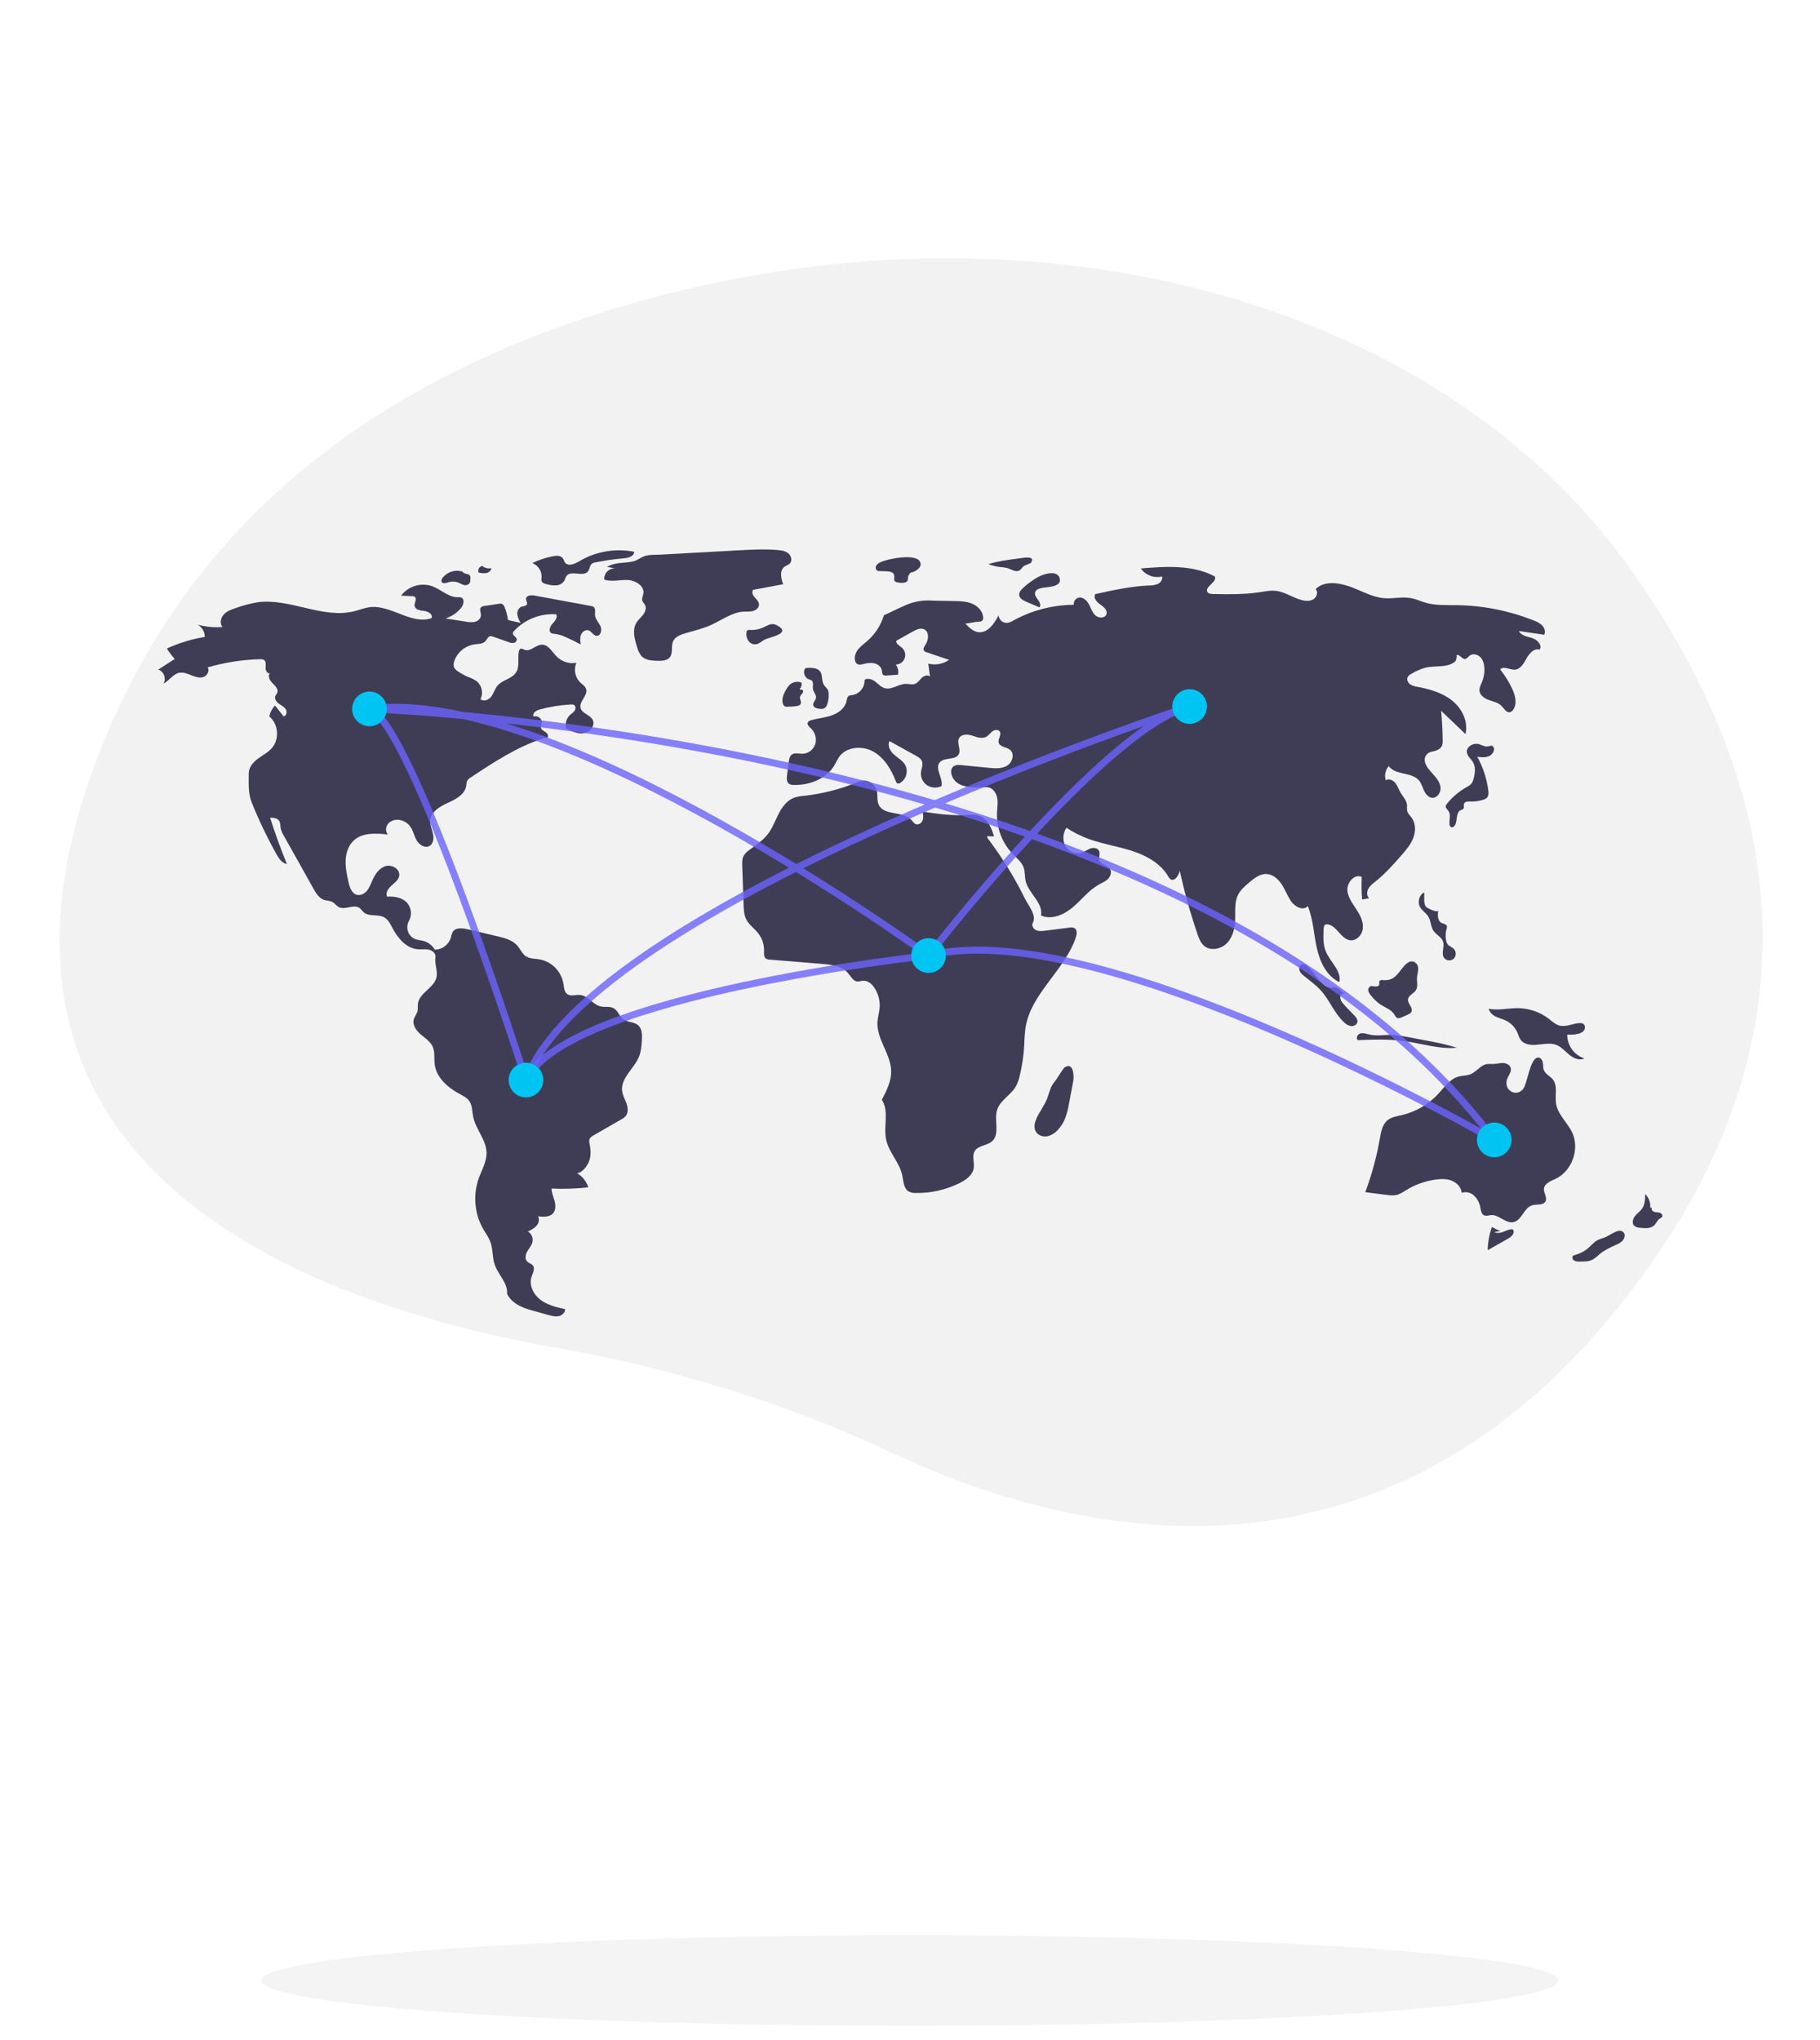 <svg width="522" height="585" viewBox="0 0 522 585" fill="none" xmlns="http://www.w3.org/2000/svg">
<g filter="url(#filter0_f_71_39)">
<ellipse cx="261" cy="568" rx="186" ry="13" fill="#C4C4C4" fill-opacity="0.18"/>
</g>
<g filter="url(#filter1_i_71_39)">
<circle cx="261" cy="261" r="261" fill="white"/>
</g>
<g clip-path="url(#clip0_71_39)">
<path d="M467.099 162.463C411.659 85.158 294.546 53.799 179.369 87.573C118.479 105.428 59.769 141.204 30.674 210.477C-21.337 334.31 87.866 373.859 159.273 386.464C193.801 392.559 226.321 402.798 256.038 416.737C309.502 441.815 404.136 464.037 475.497 359.575C527.219 283.86 504.027 213.956 467.099 162.463Z" fill="#F2F2F2"/>
<path d="M145.68 177.758C145.524 176.529 145.211 175.326 144.746 174.178C144.687 173.961 144.584 173.759 144.442 173.584C144.301 173.41 144.124 173.266 143.924 173.164C143.657 173.094 143.377 173.091 143.109 173.155L138.921 173.797C138.571 173.813 138.235 173.944 137.966 174.169C137.42 174.744 137.957 175.669 137.941 176.462C137.922 177.354 137.131 178.078 136.274 178.317C135.399 178.494 134.496 178.483 133.625 178.284L127.77 177.372C129.494 176.821 131.029 175.794 132.2 174.41C132.97 173.495 133.38 171.788 132.266 171.354C131.936 171.263 131.59 171.236 131.249 171.273C128.596 171.293 126.509 169.074 124.025 168.139C122.435 167.579 120.71 167.537 119.095 168.02C117.481 168.502 116.06 169.484 115.035 170.824L118.155 170.975C118.448 170.959 118.739 171.036 118.985 171.197C119.669 171.76 118.819 172.841 118.915 173.722C119.041 174.867 120.558 175.112 121.702 175.227C122.845 175.343 124.296 176.274 123.746 177.286C117.998 179.27 112.148 173.407 106.111 174.129C104.583 174.312 103.14 174.913 101.649 175.291C92.536 177.602 83.115 171.437 73.806 172.743C71.736 173.096 69.702 173.634 67.728 174.349C66.461 174.766 65.139 175.216 64.219 176.183C63.298 177.15 62.948 178.803 63.82 179.814C61.416 180.013 58.996 179.782 56.673 179.134C57.301 179.484 57.824 179.997 58.186 180.619C58.548 181.241 58.737 181.949 58.731 182.67C54.978 183.283 51.324 184.399 47.868 185.989C48.513 187.064 49.267 188.069 50.117 188.99L45.365 192.049C46.971 192.454 47.8 194.648 46.867 196.018C48.531 195.276 49.563 193.356 51.343 192.967C52.509 192.712 53.696 193.19 54.802 193.639C55.908 194.088 57.124 194.524 58.269 194.187C59.414 193.85 60.259 192.362 59.531 191.414C64.425 189.983 69.484 189.191 74.581 189.057C74.974 189.008 75.373 189.084 75.721 189.274C76.384 189.735 76.21 190.732 76.174 191.54C76.138 192.349 76.767 193.411 77.488 193.047C76.64 193.784 77.365 195.172 78.179 195.947C78.993 196.722 79.974 197.791 79.475 198.8C79.345 199.063 79.125 199.273 79 199.539C78.63 200.323 79.217 201.236 79.908 201.757C80.6 202.278 81.447 202.641 81.928 203.362C82.408 204.083 82.19 205.345 81.331 205.445L78.889 202.338C78.055 203.205 77.483 204.291 77.239 205.471C79.829 207.592 80.218 211.91 78.05 214.462C76.942 215.766 75.367 216.559 73.992 217.576C72.617 218.593 71.344 220.042 71.348 221.755C71.354 224.714 71.113 227.463 72.219 230.206C74.26 235.265 76.615 240.19 79.273 244.953C79.97 246.203 80.872 247.574 82.286 247.789C80.499 243.431 78.891 239.005 77.461 234.512C78.393 234.515 79.469 234.589 80.015 235.345C80.467 235.971 80.37 236.823 80.51 237.583C80.689 238.319 80.987 239.021 81.392 239.66L89.923 254.888C90.63 256.15 91.442 257.505 92.793 258.016C93.657 258.343 94.657 258.282 95.453 258.752C96.076 259.121 96.496 259.776 97.132 260.123C98.929 261.106 101.428 259.222 103.107 260.394C103.587 260.73 103.893 261.263 104.335 261.647C105.886 262.993 108.431 262.092 110.221 263.096C111.375 263.743 111.973 265.038 112.589 266.21C114.131 269.148 116.626 272.026 119.93 272.26C120.968 272.334 122.028 272.137 123.043 272.368C124.057 272.599 125.056 273.487 124.893 274.516C124.614 276.282 125.484 278.215 125.25 279.987C124.825 283.215 120.255 284.634 119.863 287.866C119.777 288.574 119.912 289.304 119.743 289.997C119.537 290.846 118.901 291.537 118.675 292.381C118.246 293.98 119.39 295.572 120.646 296.648C121.902 297.723 123.4 298.651 124.087 300.157C124.813 301.749 124.456 303.605 124.692 305.339C125.208 309.125 128.471 311.932 131.829 313.741C132.852 314.293 133.951 314.826 134.613 315.783C135.477 317.031 135.391 318.677 135.68 320.169C136.387 323.822 139.456 326.832 139.543 330.552C139.605 333.196 138.138 335.595 137.262 338.09C136.44 340.48 136.143 343.02 136.39 345.536C136.637 348.052 137.423 350.485 138.694 352.669C139.35 353.778 140.134 354.824 140.597 356.026C141.425 358.171 141.156 360.61 141.919 362.78C142.928 365.648 145.699 368.017 145.434 371.046C146.692 373.665 149.471 374.951 152.265 375.731L157.272 377.127C158.231 377.395 159.233 377.664 160.209 377.471C161.185 377.277 162.117 376.465 162.092 375.468C159.636 374.913 157.102 374.323 155.078 372.823C153.054 371.324 151.667 368.654 152.435 366.252C152.791 365.138 153.549 363.852 152.829 362.931C152.416 362.404 151.662 362.267 151.197 361.786C150.471 361.036 150.72 359.776 151.242 358.872C151.764 357.968 152.518 357.159 152.728 356.136C152.834 355.564 152.763 354.973 152.525 354.442C152.286 353.911 151.891 353.466 151.393 353.167C152.321 352.816 153.166 352.273 153.871 351.573C154.523 350.828 154.824 349.678 154.312 348.83C155.834 349.023 157.632 349.118 158.631 347.951C159.429 347.019 159.374 345.626 159.059 344.439C158.744 343.252 158.211 342.1 158.194 340.872C161.706 341.038 165.226 340.919 168.719 340.514C168.214 338.809 167.066 337.369 165.519 336.498C167.101 336.23 168.542 334.332 169.042 332.804C169.542 331.277 169.414 329.612 169.106 328.035C168.987 327.629 168.971 327.199 169.058 326.785C169.236 326.216 169.794 325.869 170.31 325.572L178.162 321.053C178.631 320.818 179.056 320.504 179.418 320.124C180.241 319.156 180.119 317.694 179.697 316.495C179.276 315.295 178.601 314.167 178.439 312.906C177.954 309.134 181.984 306.427 183.344 302.876C183.877 301.483 183.986 299.968 184.089 298.479C184.2 296.88 184.208 295.023 182.983 293.992C181.808 293.004 179.973 293.224 178.744 292.306C177.617 291.463 177.228 289.827 175.997 289.146C174.879 288.528 173.477 288.921 172.234 288.631C170.045 288.119 168.667 285.591 166.431 285.356C165.169 285.224 163.742 285.842 162.708 285.106C161.797 284.457 161.76 283.154 161.587 282.047C161.283 280.328 160.46 278.743 159.23 277.506C158 276.269 156.421 275.44 154.706 275.13C153.405 274.921 151.989 275 150.883 274.284C149.762 273.559 149.248 272.201 148.368 271.196C146.95 269.577 144.716 269.002 142.623 268.509L134.11 266.504C132.599 266.148 130.651 265.959 129.84 267.286C129.6 267.791 129.43 268.326 129.335 268.877C129.031 269.875 128.42 270.75 127.588 271.377C126.757 272.004 125.749 272.35 124.708 272.367C123.995 271.148 122.839 270.251 121.482 269.865C120.619 269.624 119.695 269.598 118.872 269.243C118.423 269.024 118.024 268.715 117.699 268.336C117.374 267.957 117.129 267.515 116.98 267.038C116.832 266.561 116.781 266.058 116.833 265.561C116.885 265.064 117.037 264.582 117.281 264.146C117.771 263.27 117.961 262.257 117.82 261.263C117.679 260.268 117.215 259.348 116.501 258.644C115.053 257.342 112.959 257.027 111.018 257.157C110.509 256.046 111.359 254.792 112.275 253.984C113.191 253.176 114.304 252.382 114.503 251.175C114.817 249.278 112.401 247.837 110.566 248.402C108.732 248.968 107.561 250.754 106.787 252.514C106.343 253.524 105.965 254.587 105.265 255.439C104.564 256.29 103.436 256.9 102.369 256.627C100.858 256.24 100.275 254.442 99.941 252.916C99.492 250.868 99.041 248.792 99.135 246.698C99.229 244.604 99.933 242.454 101.474 241.036C103.985 238.726 107.838 238.953 111.227 239.321C110.426 238.417 110.624 236.894 111.48 236.043C111.933 235.64 112.476 235.354 113.064 235.209C113.651 235.065 114.265 235.066 114.852 235.213C115.873 235.426 116.793 235.977 117.464 236.778C118.427 237.954 118.7 239.543 119.428 240.878C120.156 242.214 121.793 243.353 123.133 242.636C124.29 242.017 124.474 240.41 124.186 239.127C123.898 237.845 123.286 236.598 123.39 235.288C123.589 232.788 126.176 231.283 128.458 230.253C130.74 229.224 133.353 227.839 133.715 225.358C133.727 224.872 133.819 224.391 133.985 223.935C134.239 223.532 134.59 223.2 135.007 222.972C141.668 218.561 148.439 214.096 156.052 211.686C156.448 211.561 156.494 211.7 156.898 211.602C157.463 211.275 157.089 210.37 156.547 210.005C156.005 209.64 155.282 209.361 155.144 208.722C155.043 208.252 155.319 207.791 155.391 207.315C155.567 206.148 154.173 205.07 153.091 205.536C152.479 204.725 153.689 203.782 154.668 203.512C157.606 202.702 160.621 202.208 163.664 202.039C164.015 201.983 164.375 202.045 164.688 202.214C165.199 202.568 165.133 203.382 164.771 203.888C164.409 204.395 163.846 204.713 163.394 205.141C162.901 205.622 162.55 206.23 162.378 206.898C162.206 207.566 162.22 208.268 162.42 208.929C164.008 209.738 165.735 210.572 167.494 210.286C169.253 210.001 170.815 208.021 169.988 206.439C169.218 204.966 166.905 204.633 166.507 203.019C166.041 201.129 168.712 199.448 168.11 197.596C167.847 196.785 167.04 196.308 166.421 195.723C165.69 195.005 165.193 194.082 164.995 193.076C164.797 192.07 164.907 191.027 165.311 190.085C164.303 190.263 163.267 190.196 162.29 189.889C161.313 189.583 160.424 189.047 159.697 188.325C158.354 186.967 157.283 184.825 155.376 184.885C153.626 184.941 152.119 186.987 150.483 186.363C150.081 186.209 149.656 185.897 149.266 186.08C149.138 186.163 149.031 186.274 148.953 186.405C148.874 186.536 148.826 186.683 148.812 186.835C148.397 188.827 149.112 191.096 148.028 192.818C146.849 194.691 144.122 194.951 142.693 196.64C141.917 197.557 141.617 198.792 140.903 199.759C140.19 200.725 138.677 201.34 137.821 200.498C138.241 199.631 138.356 198.647 138.147 197.707C137.937 196.766 137.415 195.925 136.667 195.32C135.872 194.801 135.015 194.383 134.117 194.078C133.113 193.652 132.158 193.119 131.269 192.487C130.823 192.218 130.461 191.83 130.223 191.366C130.035 190.785 130.06 190.157 130.295 189.593C130.729 188.346 131.494 187.242 132.509 186.399C133.524 185.557 134.748 185.008 136.052 184.812C137.191 184.656 138.517 184.711 139.272 183.841C139.671 183.381 139.88 182.685 140.459 182.498C140.83 182.423 141.214 182.471 141.556 182.633L145.809 184.133C146.283 184.348 146.806 184.435 147.324 184.384C147.581 184.35 147.815 184.219 147.98 184.018C148.145 183.818 148.228 183.562 148.212 183.303C148.076 182.595 146.99 182.255 147.088 181.541C147.144 181.31 147.268 181.101 147.444 180.942C148.979 179.305 150.857 178.028 152.942 177.203C155.027 176.378 157.268 176.025 159.505 176.169C160.042 177.053 159.193 178.099 158.486 178.853C157.78 179.607 157.212 180.955 158.066 181.536C158.417 181.715 158.806 181.802 159.199 181.791C160.246 181.933 161.264 182.242 162.213 182.707C163.683 183.348 165.124 184.049 166.538 184.811C166.413 183.877 166.294 182.894 166.647 182.02C167 181.147 168.004 180.462 168.881 180.802C169.726 181.13 170.159 182.251 171.06 182.354C172.261 182.491 172.734 180.713 172.233 179.611C171.731 178.509 170.738 177.587 170.655 176.378C170.599 175.563 170.909 174.552 170.259 174.059C170.028 173.91 169.765 173.818 169.492 173.789L153.267 170.797C152.303 170.62 150.911 170.756 150.869 171.736C150.845 172.284 151.333 172.826 151.117 173.329C150.886 173.866 150.128 173.817 149.576 174.007C148.72 174.302 148.29 175.321 148.372 176.225C148.523 177.123 148.87 177.976 149.388 178.724C148.333 178.281 146.735 178.2 145.68 177.758Z" fill="#3F3D56"/>
<path d="M132.733 163.956C131.71 163.617 130.608 163.601 129.575 163.911C128.543 164.221 127.63 164.841 126.962 165.688C126.695 166.041 126.47 166.526 126.694 166.908C127.015 167.455 127.832 167.239 128.434 167.044C129.319 166.727 130.283 166.703 131.183 166.978C131.748 167.172 132.254 167.516 132.822 167.704C133.099 167.82 133.402 167.858 133.698 167.814C133.995 167.771 134.274 167.647 134.506 167.457C134.896 167.059 134.92 166.439 134.921 165.881C134.948 165.694 134.933 165.504 134.877 165.324C134.822 165.143 134.726 164.978 134.599 164.839C134.371 164.707 134.116 164.632 133.853 164.618C133.266 164.509 132.734 164.198 132.351 163.739" fill="#3F3D56"/>
<path d="M138.584 162.324C138.355 162.311 138.127 162.358 137.921 162.459C137.715 162.561 137.539 162.714 137.409 162.903C137.279 163.093 137.2 163.312 137.18 163.541C137.159 163.77 137.198 164 137.292 164.21C137.995 164.402 138.73 164.45 139.452 164.351C139.812 164.295 140.148 164.134 140.416 163.887C140.685 163.64 140.875 163.319 140.962 162.964C140.112 163.119 139.234 162.951 138.501 162.493" fill="#3F3D56"/>
<path d="M158.213 159.598C156.299 160.005 154.44 160.638 152.674 161.483C153.507 161.804 154.214 162.384 154.693 163.138C155.171 163.892 155.396 164.78 155.332 165.672C155.258 166.014 155.266 166.369 155.357 166.707C155.561 167.201 156.15 167.387 156.669 167.514C157.6 167.798 158.572 167.922 159.544 167.881C160.031 167.856 160.503 167.709 160.919 167.455C161.334 167.2 161.68 166.846 161.925 166.424C162.066 166.023 162.231 165.632 162.42 165.251C163.662 163.356 167.352 165.648 168.686 163.816C169.156 163.17 169.113 162.199 169.725 161.687C170.042 161.464 170.409 161.324 170.793 161.278C173.475 160.745 176.185 160.358 178.909 160.12C180.2 160.008 181.882 159.543 181.893 158.245C177.031 157.288 171.99 157.968 167.553 160.178C165.955 160.98 163.841 162.668 162.301 161.604C161.724 161.206 161.753 160.134 160.959 159.686C160.148 159.228 159.074 159.414 158.213 159.598Z" fill="#3F3D56"/>
<path d="M174.113 162.577L176.395 163.016C175.975 162.998 175.556 163.069 175.165 163.226C174.775 163.382 174.422 163.621 174.131 163.924C173.84 164.228 173.617 164.591 173.476 164.988C173.336 165.386 173.282 165.808 173.317 166.228C175.455 166.943 177.785 166.247 180.036 166.342C182.287 166.437 184.907 168.049 184.522 170.274C184.406 170.947 184.018 171.619 184.22 172.271C184.361 172.728 184.764 173.052 184.991 173.473C185.464 174.351 185.086 175.46 184.488 176.258C183.891 177.055 183.088 177.691 182.563 178.539C181.259 180.646 182 183.371 182.777 185.726C183.002 186.616 183.417 187.446 183.993 188.159C185.144 189.385 187.02 189.492 188.7 189.517C189.923 189.535 191.323 189.474 192.097 188.525C193.106 187.285 192.4 185.351 193.065 183.897C193.669 182.576 195.207 182.009 196.6 181.607C199.153 180.871 201.754 180.244 204.168 179.132C207.165 177.751 209.965 175.598 213.259 175.42C214.183 175.371 215.13 175.48 216.02 175.226C216.91 174.972 217.756 174.201 217.689 173.276C217.631 172.486 216.964 171.906 216.442 171.31C215.921 170.715 215.512 169.798 215.991 169.168L224.624 167.552C224.012 165.881 223.536 163.68 224.942 162.592C225.449 162.2 226.129 162.043 226.561 161.568C227.297 160.759 226.927 159.366 226.077 158.678C225.227 157.991 224.078 157.831 222.989 157.74C219.203 157.425 215.396 157.634 211.603 157.842C204.188 158.249 196.774 158.656 189.36 159.064C187.867 159.146 186.144 159.02 184.775 159.531C183.616 159.963 182.792 160.756 181.466 161.034C179.02 161.549 176.327 161.2 174.113 162.577Z" fill="#3F3D56"/>
<path d="M214.998 180.654C214.766 180.617 214.528 180.671 214.334 180.805C214.206 180.946 214.129 181.127 214.118 181.318C213.97 182.16 214.146 183.026 214.609 183.744C214.845 184.096 215.171 184.379 215.552 184.562C215.934 184.745 216.358 184.823 216.779 184.787C217.807 184.656 218.564 183.777 219.509 183.348C220.965 182.688 227.149 181.659 222.871 179.343C221.397 178.545 220.445 179.25 219.283 179.775C217.961 180.453 216.479 180.757 214.998 180.654V180.654Z" fill="#3F3D56"/>
<path d="M252.465 161.27C251.965 161.474 251.547 161.839 251.276 162.306C251.152 162.544 251.123 162.82 251.195 163.078C251.268 163.336 251.437 163.557 251.668 163.694C251.854 163.761 252.052 163.793 252.25 163.786L254.281 163.847C255.144 163.873 256.222 164.057 256.454 164.89C256.626 165.509 256.241 166.304 256.706 166.746C256.905 166.901 257.145 166.994 257.396 167.016C258.065 167.188 258.764 167.211 259.443 167.082C260.92 166.685 260.144 165.781 260.609 164.976C261.322 163.745 261.198 164.49 262.453 163.785C263.38 163.264 264.577 162.318 263.804 160.99C262.459 158.68 254.449 160.277 252.465 161.27Z" fill="#3F3D56"/>
<path d="M292.551 160.108L291.371 160.266C288.712 160.622 286.037 160.981 283.476 161.781C284.585 162.22 285.748 162.506 286.934 162.631C287.586 162.663 288.235 162.755 288.871 162.907C290.002 163.244 291.142 164.116 292.235 163.67C292.913 163.393 293.134 162.686 293.695 162.311C294.083 162.052 295.553 161.633 295.717 161.372C297.046 159.261 293.572 159.972 292.551 160.108Z" fill="#3F3D56"/>
<path d="M297.729 165.479C296.154 166.362 294.692 167.435 293.377 168.673C292.823 169.195 292.257 169.844 292.307 170.605C292.374 171.615 293.448 172.201 294.379 172.596L298.149 174.196C298.607 173.55 298.188 172.658 297.715 172.023C297.243 171.389 296.681 170.654 296.89 169.89C297.128 169.019 298.189 168.722 299.078 168.571C300.527 168.327 304.437 168.346 303.967 166.006C303.413 163.248 299.184 164.665 297.729 165.479Z" fill="#3F3D56"/>
<path d="M296.971 321.533C296.612 322.574 296.578 323.801 297.199 324.71C297.895 325.73 299.29 326.11 300.496 325.851C301.697 325.531 302.768 324.841 303.557 323.879C304.279 323.073 304.873 322.161 305.318 321.174C305.939 319.635 306.377 318.029 306.623 316.389L307.793 310.23C308.055 308.854 308.045 304.634 305.52 306.009C304.83 306.384 303.234 309.35 302.511 310.191C301.208 311.706 301.036 313.177 300.35 315.013C299.491 317.313 297.765 319.229 296.971 321.533Z" fill="#3F3D56"/>
<path d="M430.308 353.048C429.482 352.725 428.68 352.343 427.909 351.904C427.136 354.034 426.725 356.279 426.693 358.545L432.346 355.34C433.196 354.858 434.16 354.188 434.141 353.209C434.149 353.088 434.124 352.967 434.069 352.859C434.014 352.752 433.931 352.661 433.829 352.596C433.703 352.545 433.566 352.529 433.433 352.549C432.594 352.619 431.83 353.033 431.039 353.32C430.249 353.607 429.324 353.759 428.599 353.333" fill="#3F3D56"/>
<path d="M460.126 354.951C459.506 355.12 458.9 355.338 458.314 355.603C457.016 356.264 456.134 357.52 454.967 358.391C453.85 359.225 452.505 359.683 451.185 360.128C450.797 360.472 450.975 361.164 451.397 361.466C451.85 361.725 452.37 361.842 452.889 361.803C454.261 361.833 455.706 361.846 456.907 361.183C457.584 360.743 458.217 360.239 458.798 359.678C460.203 358.504 461.889 357.729 463.559 356.98C464.167 356.751 464.729 356.414 465.218 355.986C466.267 354.951 466.341 353.353 464.828 353C463.606 352.715 461.29 354.574 460.126 354.951Z" fill="#3F3D56"/>
<path d="M473.301 346.327C473.369 345.614 473.275 344.896 473.025 344.225C472.775 343.554 472.376 342.949 471.859 342.455C471.843 343.881 471.8 345.4 471 346.58C470.429 347.42 469.535 347.987 468.911 348.787C468.286 349.588 468.009 350.856 468.741 351.558C469.21 351.916 469.78 352.112 470.369 352.12C471.828 352.292 473.516 352.388 474.539 351.332C475.097 350.756 475.369 349.902 476.05 349.478C476.304 349.371 476.53 349.209 476.713 349.003C476.994 348.555 476.548 347.964 476.045 347.803C475.542 347.642 474.987 347.717 474.482 347.564C473.976 347.411 473.513 346.841 473.772 346.38" fill="#3F3D56"/>
<path d="M449.885 294.048C449.12 294.234 448.327 294.281 447.546 294.186C446.247 293.947 445.236 292.966 444.188 292.162C441.695 290.26 438.666 289.199 435.534 289.132C432.685 289.078 429.809 289.851 427.011 289.312C427.194 290.331 428.064 291.095 428.992 291.549C429.921 292.003 430.945 292.232 431.878 292.677C433.372 293.397 434.557 294.632 435.216 296.156C435.516 296.859 435.705 297.623 436.16 298.237C437.09 299.491 438.853 299.767 440.409 299.664C442.438 299.53 444.557 298.946 446.444 299.703C447.888 300.282 448.922 301.549 450.127 302.533C451.333 303.518 453.031 304.249 454.415 303.538C452.977 303.072 451.726 302.157 450.843 300.928C449.961 299.698 449.494 298.218 449.51 296.704C450.868 296.829 454.779 296.78 454.568 294.469C454.389 292.509 451.051 293.836 449.885 294.048Z" fill="#3F3D56"/>
<path d="M432.124 309.988C432.365 308.663 433.684 307.493 433.273 306.211C432.989 305.324 431.963 304.886 431.034 304.864C430.104 304.842 429.192 305.12 428.263 305.146C427.658 305.113 427.052 305.122 426.448 305.171C424.604 305.475 423.467 307.412 421.729 308.101C420.672 308.52 419.485 308.44 418.386 308.729C415.891 309.386 414.312 311.749 412.568 313.654C409.75 316.718 406.079 318.863 402.03 319.812C400.611 320.141 399.086 320.352 397.959 321.275C396.466 322.498 396.098 324.594 395.766 326.497C394.848 331.753 393.445 336.913 391.576 341.91L397.5 342.668C398.626 342.812 399.794 342.953 400.879 342.619C401.667 342.321 402.414 341.922 403.101 341.433C405.74 339.791 408.693 338.723 411.769 338.297C413.321 338.084 414.947 338.045 416.403 338.623C417.859 339.201 419.108 340.511 419.23 342.075C419.86 341.879 420.531 341.858 421.171 342.014C421.812 342.17 422.398 342.498 422.868 342.962C423.795 343.909 424.403 345.124 424.604 346.436C424.76 347.248 424.916 348.221 425.668 348.562C426.282 348.84 426.986 348.54 427.657 348.487C429.935 348.304 431.825 350.965 434.064 350.507C436.465 350.016 437.054 346.412 439.396 345.691C440.742 345.276 442.629 345.78 443.273 344.526C443.841 343.421 442.708 342.145 442.825 340.908C442.969 339.384 444.762 338.737 446.145 338.087C450.913 335.845 453.175 329.415 450.865 324.673C449.496 321.863 446.803 319.652 446.305 316.565C445.923 314.19 446.857 311.421 445.346 309.551C444.577 308.6 443.276 308.076 442.818 306.941C442.531 306.227 442.646 305.416 442.491 304.662C442.336 303.907 441.679 303.118 440.936 303.314C438.778 303.881 438.089 310.562 436.933 312.186C435.177 314.653 431.571 313.028 432.124 309.988Z" fill="#3F3D56"/>
<path d="M392.231 296.572C391.493 296.365 390.688 296.161 389.981 296.457C389.275 296.753 388.862 297.793 389.429 298.309C393.866 298.135 398.331 297.963 402.73 298.567C407.799 299.263 412.816 300.986 417.907 300.479C414.999 299.619 412.043 298.932 409.054 298.421L404.07 297.466C402.733 297.186 401.382 296.977 400.022 296.84C397.179 296.604 395.027 297.357 392.231 296.572Z" fill="#3F3D56"/>
<path d="M396.673 281.086C396.305 281.055 395.849 281.029 395.658 281.346C395.476 281.649 395.684 282.05 395.587 282.39C395.453 282.854 394.846 282.973 394.367 282.91C393.889 282.847 393.372 282.695 392.948 282.926C392.733 283.073 392.571 283.286 392.488 283.533C392.404 283.78 392.402 284.048 392.483 284.296C392.656 284.788 392.936 285.236 393.303 285.606C393.93 286.398 394.644 287.115 395.432 287.746C396.957 288.874 399.023 289.417 399.984 291.055C400.119 291.372 400.327 291.653 400.591 291.875C401.053 292.168 401.654 291.945 402.15 291.718L403.891 290.921C404.204 290.808 404.484 290.617 404.704 290.366C405.102 289.826 404.858 289.057 404.524 288.475C404.19 287.892 403.763 287.29 403.835 286.622C403.962 285.432 405.49 284.976 406.118 283.958C406.751 282.931 406.339 281.608 406.412 280.403C406.497 278.994 407.381 277.162 405.959 276.109C404.751 275.214 403.597 276.041 402.729 277.029C400.9 279.112 400.036 281.367 396.673 281.086Z" fill="#3F3D56"/>
<path d="M407.237 260.035C407.831 261.175 409.07 261.855 409.717 262.966C410.42 264.169 410.34 265.724 411.102 266.89C411.883 268.087 413.456 268.722 413.894 270.083C414.373 271.569 413.287 273.375 414.153 274.673C414.314 274.885 414.518 275.062 414.751 275.191C414.984 275.32 415.241 275.4 415.506 275.424C415.771 275.448 416.039 275.417 416.291 275.333C416.544 275.248 416.776 275.112 416.973 274.933C417.338 274.535 417.534 274.01 417.518 273.469C417.502 272.929 417.276 272.416 416.888 272.04C416.376 271.572 415.64 271.37 415.212 270.823C414.989 270.507 414.841 270.145 414.778 269.764C414.544 268.663 414.582 267.523 414.887 266.44C415.001 266.165 415.03 265.862 414.97 265.571C414.777 265.01 414.019 264.97 413.487 264.71C412.278 264.118 412.308 262.409 412.519 261.078C412.378 261.964 409.229 260.457 408.899 259.955C408.244 258.958 408.6 257.035 408.47 255.933C407.056 256.616 406.51 258.641 407.237 260.035Z" fill="#3F3D56"/>
<path d="M375.505 277.574C374.923 276.922 374.048 276.24 373.268 276.633C372.673 276.933 372.51 277.758 372.743 278.383C373.027 278.99 373.464 279.512 374.011 279.898C375.635 281.24 377.385 282.452 378.802 284.012C381.337 286.805 382.681 290.573 385.439 293.145C385.993 293.742 386.727 294.14 387.528 294.279C388.332 294.354 389.234 293.838 389.326 293.035C389.403 292.373 388.942 291.781 388.492 291.291C387.421 290.123 386.248 289.048 385.237 287.828C384.77 287.359 384.476 286.745 384.405 286.086C384.4 285.43 384.997 284.742 385.633 284.905C384.86 284.707 384.287 283.417 383.153 283.175C382.206 282.972 381.977 283.56 380.849 283.075C378.698 282.151 377.011 279.264 375.505 277.574Z" fill="#3F3D56"/>
<path d="M426.041 214.073C425.424 213.889 424.817 213.672 424.224 213.423C422.627 212.942 420.514 214.119 420.727 215.776C420.868 216.877 421.891 217.619 422.456 218.574C423.293 219.99 423.07 221.786 422.63 223.372C422.522 223.864 422.316 224.328 422.026 224.738C421.619 225.171 421.133 225.521 420.595 225.769C418.438 226.981 416.536 228.6 414.994 230.537C414.827 230.716 414.71 230.936 414.656 231.176C414.58 231.735 415.141 232.143 415.459 232.609C416.163 233.646 415.654 235.041 415.724 236.293C415.713 236.47 415.747 236.647 415.824 236.807C415.901 236.967 416.017 237.104 416.162 237.207C416.586 237.423 417.09 237.056 417.32 236.638C418.084 235.25 417.509 233.024 418.942 232.355C419.213 232.228 419.542 232.175 419.723 231.936C420.01 231.558 419.733 230.997 419.878 230.544C420.097 229.865 421.024 229.834 421.736 229.865C422.962 229.916 424.188 229.752 425.358 229.381C425.817 229.272 426.234 229.03 426.557 228.686C426.985 228.15 426.947 227.388 426.862 226.707C426.433 223.31 425.359 220.027 423.698 217.035C424.958 217.196 426.327 217.335 427.414 216.678C428.023 216.31 428.752 215.208 428.45 214.459C427.973 213.274 427.111 214.271 426.041 214.073Z" fill="#3F3D56"/>
<path d="M264.612 232.754C264.763 233.564 264.911 234.417 264.646 235.197C264.382 235.977 263.548 236.629 262.762 236.39C262.151 236.204 261.798 235.589 261.365 235.12C258.953 232.511 253.513 234.022 252.024 230.794C251.416 229.477 251.829 227.9 251.414 226.509C251.153 225.706 250.632 225.012 249.935 224.537C249.237 224.062 248.401 223.833 247.56 223.885C246.792 223.996 246.044 224.22 245.341 224.549C240.632 226.439 235.688 227.678 230.645 228.232C229.686 228.291 228.738 228.463 227.821 228.747C225.75 229.499 224.335 231.423 223.329 233.386C222.322 235.349 221.578 237.474 220.228 239.218C218.81 241.051 216.822 242.334 214.967 243.722C214.253 244.184 213.658 244.809 213.232 245.545C212.83 246.372 212.852 247.334 212.884 248.254L213.263 259.421C213.311 260.857 213.373 262.345 214.014 263.63C214.815 265.235 216.398 266.287 217.496 267.705C218.616 269.162 219.2 270.962 219.148 272.801C219.124 273.54 219.051 274.414 219.626 274.879C219.975 275.106 220.384 275.224 220.801 275.217L235.875 276.454C238.527 276.671 241.466 277.029 243.197 279.053C244.014 280.009 244.67 281.383 245.922 281.485C246.459 281.529 246.981 281.308 247.518 281.266C248.873 281.158 250.063 282.188 250.814 283.323C251.95 285.053 252.466 287.118 252.277 289.181C252.154 290.475 251.753 291.734 251.667 293.031C251.338 297.968 255.515 302.258 255.596 307.205C255.644 310.115 254.265 312.834 252.921 315.414C255.09 318.707 253.314 323.092 254.177 326.942C254.997 330.594 258.036 333.453 258.793 337.119C259.14 338.797 259.16 340.863 260.637 341.727C261.285 342.043 262.003 342.187 262.723 342.145C267.063 342.197 271.355 341.218 275.245 339.289C277.071 338.381 278.964 337.025 279.283 335.007C279.54 333.38 278.717 331.56 279.555 330.143C280.542 328.473 283.072 328.605 284.525 327.321C286.883 325.237 285.045 321.264 286 318.263C286.858 315.566 289.814 314.133 291.279 311.712C291.855 310.671 292.269 309.547 292.506 308.38C293.177 305.591 293.595 302.747 293.754 299.883C293.793 298.142 293.921 296.405 294.137 294.678C295.717 284.845 305.418 278.26 308.568 268.813C308.869 267.911 309.01 266.71 308.209 266.199C307.734 265.972 307.195 265.916 306.684 266.039L299.735 266.917C298.872 267.026 297.957 267.128 297.164 266.769C296.371 266.41 295.803 265.405 296.224 264.642C297.404 262.499 294.976 259.792 293.898 257.597C290.993 251.685 287.534 246.064 283.567 240.808C283.313 240.538 283.154 240.192 283.114 239.823L285.086 239.889C284.42 237.495 283.322 234.875 281.001 234C279.693 233.506 278.245 233.677 276.849 233.753C272.853 233.972 268.568 233.367 264.612 232.754Z" fill="#3F3D56"/>
<path d="M276.853 178.809C277.899 179.922 279.07 181.102 280.584 181.296C283.256 181.639 285.178 178.869 286.401 176.463C286.447 177.077 286.729 177.648 287.188 178.056C287.647 178.464 288.247 178.676 288.86 178.648C289.52 178.537 290.15 178.29 290.71 177.923C296.005 175.024 301.937 173.487 307.971 173.452C307.913 172.994 308.027 172.531 308.289 172.151C308.552 171.772 308.946 171.504 309.395 171.398C310.622 171.155 311.727 172.218 312.319 173.322C312.911 174.426 313.28 175.706 314.22 176.532C315.16 177.359 316.981 177.323 317.352 176.126C317.709 174.977 316.514 173.997 315.522 173.32C314.529 172.642 313.483 171.388 314.152 170.389C319.222 169.264 324.324 168.135 329.512 167.912C330.395 167.942 331.275 167.79 332.097 167.465C332.889 167.076 333.518 166.193 333.305 165.336C332.173 165.603 330.987 165.525 329.899 165.114C328.81 164.703 327.869 163.976 327.195 163.027C334.394 162.431 342.051 161.924 348.431 165.318C349.196 166.965 345.294 168.335 346.338 169.821C346.671 170.295 347.338 170.35 347.916 170.361C352.35 170.443 356.809 170.524 361.193 169.854C362.794 169.608 364.413 169.262 366.021 169.461C368.7 169.792 370.991 171.583 373.626 172.167C374.699 172.405 375.902 172.413 376.806 171.788C377.71 171.163 378.099 169.739 377.358 168.926C379.839 166.489 383.957 167.093 387.231 168.26C390.505 169.427 393.606 171.308 397.07 171.568C399.555 171.755 402.074 171.085 404.529 171.511C406.072 171.778 407.508 172.466 409.015 172.889C411.867 173.688 414.884 173.519 417.845 173.558C425.399 173.66 432.872 175.147 439.891 177.947C440.805 178.245 441.641 178.741 442.342 179.398C442.995 180.099 443.329 181.188 442.89 182.041L435.636 180.979C436.319 182.327 438.087 182.557 439.523 183.022C440.959 183.487 442.448 185.076 441.585 186.316C440.029 185.82 438.619 187.378 437.833 188.813C437.048 190.247 436.09 191.964 434.459 192.052C432.999 192.13 431.234 190.884 430.282 191.996C431.597 193.658 432.723 195.462 433.639 197.374C434.579 199.337 435.249 201.81 433.978 203.576C433.778 203.891 433.475 204.126 433.12 204.242C432.082 204.505 431.408 203.233 430.664 202.462C429.726 201.49 428.308 201.215 427.038 200.759C425.767 200.304 424.43 199.407 424.33 198.059C424.268 197.22 424.71 196.44 425.036 195.665C425.583 194.359 425.822 192.943 425.735 191.529C425.664 190.391 425.345 189.207 424.53 188.412C423.714 187.617 422.307 187.365 421.431 188.093C421.023 188.433 420.695 188.976 420.165 188.997C419.227 189.033 418.508 187.395 417.754 187.954C417.842 188.55 417.719 189.157 417.405 189.671C415.155 191.632 411.698 190.803 408.797 191.496C407.417 191.891 406.097 192.469 404.869 193.214C404.41 193.411 404.02 193.74 403.747 194.159C403.385 194.864 403.784 195.767 404.422 196.236C405.099 196.652 405.86 196.912 406.649 196.997C410.186 197.669 413.774 198.708 416.567 200.984C419.359 203.261 421.19 207.024 420.307 210.52L413.332 203.842C413.597 206.646 413.747 209.458 413.783 212.278C413.828 212.828 413.752 213.382 413.562 213.9C413.065 215.001 411.717 215.371 410.536 215.614C410.207 215.676 409.896 215.808 409.622 216C409.348 216.191 409.117 216.439 408.945 216.726C408.773 217.014 408.664 217.334 408.625 217.667C408.585 218 408.617 218.337 408.716 218.657C409.136 220.027 410.182 221.096 411.14 222.16C412.098 223.225 413.041 224.435 413.166 225.863C413.292 227.291 412.216 228.9 410.789 228.801C409.707 228.726 408.905 227.755 408.443 226.772C407.982 225.789 407.707 224.693 407.014 223.858C404.916 221.328 400.202 222.412 398.322 219.716C397.843 220.261 397.51 220.919 397.357 221.629C397.203 222.338 397.232 223.075 397.443 223.77C398.317 223.222 399.515 223.731 400.172 224.528C400.829 225.326 401.139 226.348 401.655 227.243C402.351 228.451 403.459 229.522 403.557 230.914C403.531 231.44 403.54 231.968 403.583 232.493C403.756 233.336 404.467 233.942 404.96 234.647C406.108 236.287 406.051 238.54 405.312 240.401C404.572 242.262 403.243 243.817 401.927 245.325C399.628 247.958 397.282 250.576 394.556 252.763C393.779 253.387 392.949 254 392.464 254.873C391.98 255.745 391.955 256.97 392.7 257.633C392.167 257.66 391.212 257.922 390.679 257.949C390.492 255.808 390.451 253.657 390.557 251.511C388.456 250.499 386.193 253.208 386.464 255.528C386.735 257.848 388.41 259.71 389.602 261.718C390.474 263.186 391.123 264.898 390.831 266.581C390.54 268.265 389.041 269.817 387.342 269.669C384.641 269.433 383.511 265.546 380.835 265.102C380.599 265.046 380.352 265.071 380.131 265.172C379.734 265.39 379.665 265.923 379.643 266.376C379.533 268.601 379.439 270.915 380.305 272.967C381.574 275.968 384.85 278.489 384.163 281.675C380.46 279.95 378.535 275.79 377.662 271.794C376.788 267.797 376.642 263.602 375.075 259.824C373.886 261.352 371.385 260.089 370.298 258.486C369.268 256.967 368.633 255.209 367.634 253.669C366.634 252.129 365.102 250.75 363.271 250.665C361.351 250.576 359.685 251.897 358.221 253.144C357.017 254.17 355.78 255.236 355.076 256.655C354.052 258.718 354.32 261.151 354.27 263.456C354.217 265.947 353.69 268.575 351.996 270.399C350.301 272.223 347.174 272.858 345.305 271.215C344.329 270.356 343.856 269.074 343.436 267.844C341.407 261.911 339.718 255.868 338.376 249.743C338.062 251.141 336.837 252.943 335.666 252.119C335.404 251.898 335.191 251.623 335.042 251.314C332.859 247.606 328.817 245.382 324.732 244.049C320.648 242.716 316.35 242.094 312.311 240.628C310.047 239.807 307.885 238.727 305.867 237.412C305.353 238.169 305.053 239.052 304.998 239.966C304.944 240.881 305.137 241.793 305.558 242.606C306.454 244.196 308.481 245.116 310.217 244.56C311.114 244.273 311.871 243.649 312.761 243.341C313.651 243.033 314.846 243.184 315.235 244.043C315.607 244.866 315.044 245.861 315.323 246.719C315.749 248.027 317.717 248.128 318.405 249.318C318.918 250.203 318.496 251.379 317.765 252.094C317.034 252.808 316.058 253.2 315.166 253.697C312.269 255.311 310.21 258.066 307.679 260.209C305.148 262.353 301.577 263.918 298.56 262.543C299.279 258.894 294.942 256.216 294.145 252.584C293.882 251.388 294.018 250.119 293.643 248.954C293.1 247.267 291.607 246.107 290.382 244.829C288.896 243.262 287.739 241.412 286.978 239.39C286.217 237.367 285.868 235.212 285.951 233.052C286.017 231.551 286.293 230.026 285.951 228.563C285.61 227.099 284.401 225.683 282.903 225.75C279.482 225.901 275.172 226.156 273.377 223.234C272.737 222.191 272.458 220.663 273.384 219.864C274.037 219.3 275.002 219.353 275.86 219.438L283.568 220.198C285.371 220.375 287.32 220.522 288.867 219.578C290.415 218.633 291.085 216.126 289.652 215.015C288.606 214.203 286.73 214.247 286.426 212.956C286.173 211.881 287.36 210.661 286.719 209.763C286.259 209.118 285.225 209.297 284.598 209.78C283.972 210.263 283.517 210.969 282.816 211.335C281.586 211.976 280.116 211.366 278.793 210.951C277.47 210.536 275.695 210.501 275.054 211.732C274.336 213.11 275.69 214.915 274.978 216.295C274.036 218.12 270.846 217.081 269.523 218.651C268.005 220.452 270.556 223.138 270.044 225.439C269.391 225.763 268.664 225.912 267.936 225.871C267.208 225.83 266.503 225.601 265.89 225.205C265.287 224.794 264.806 224.227 264.499 223.564C264.192 222.901 264.07 222.167 264.146 221.44C264.273 220.405 264.811 219.348 264.45 218.37C264.159 217.579 263.366 217.108 262.63 216.701L255.139 212.553C254.443 213.845 255.322 215.448 256.422 216.419C257.522 217.39 258.899 218.122 259.621 219.4C260.078 220.285 260.181 221.312 259.908 222.27C259.635 223.229 259.007 224.047 258.152 224.557C258.045 224.631 257.923 224.681 257.795 224.703C257.667 224.726 257.536 224.72 257.41 224.687C257.29 224.616 257.186 224.523 257.103 224.411C257.021 224.3 256.961 224.173 256.928 224.038C255.607 220.649 253.622 217.307 250.45 215.536C247.277 213.766 242.718 214.13 240.638 217.112C240.144 217.821 239.812 218.628 239.382 219.377C237.095 223.356 232.192 225.241 227.611 225.118C227.163 225.142 226.717 225.037 226.327 224.815C225.586 224.303 225.62 223.216 225.733 222.321L226.214 218.526C226.31 217.763 226.45 216.921 227.052 216.445C227.901 215.774 229.125 216.198 230.206 216.182C231.025 216.144 231.812 215.854 232.461 215.352C233.11 214.85 233.589 214.161 233.833 213.377C234.052 212.585 234.05 211.749 233.829 210.958C233.608 210.167 233.176 209.451 232.579 208.888C232.084 208.422 231.419 207.836 231.681 207.208C231.785 207.034 231.926 206.885 232.094 206.772C232.262 206.659 232.453 206.584 232.653 206.552C234.594 205.987 236.645 205.839 238.554 205.173C240.463 204.506 242.314 203.142 242.766 201.168C242.905 200.563 242.968 199.83 243.51 199.53C243.783 199.415 244.075 199.355 244.37 199.354C245.405 199.207 246.347 198.676 247.012 197.867C247.676 197.058 248.014 196.03 247.959 194.984C248.874 194.343 250.155 194.814 251.04 195.496C251.925 196.177 252.707 197.077 253.784 197.371C255.79 197.918 257.73 196.137 259.81 196.129C260.684 196.126 261.59 196.436 262.413 196.139C263.247 195.837 263.745 195.005 264.385 194.39C265.025 193.776 266.149 193.401 266.74 194.063L266.237 190.327C267.25 190.583 268.307 190.619 269.336 190.433C270.365 190.247 271.342 189.842 272.202 189.246L265.696 187.043C265.47 186.986 265.261 186.874 265.088 186.717C264.615 186.206 265.085 185.411 265.469 184.831C266.389 183.443 266.544 181.157 265.031 180.466C263.998 179.994 262.812 180.56 261.821 181.114L257.072 183.767C256.921 184.672 258.025 185.184 258.709 185.794C259.123 186.162 259.416 186.648 259.549 187.186C259.683 187.725 259.651 188.291 259.457 188.811C259.264 189.331 258.918 189.78 258.465 190.099C258.012 190.418 257.473 190.592 256.92 190.599C257.232 191.007 257.449 191.479 257.555 191.982C257.661 192.485 257.652 193.005 257.53 193.505L254.335 193.735C253.977 193.807 253.604 193.734 253.299 193.532C252.957 193.228 253.004 192.695 252.924 192.244C252.733 191.155 251.669 190.392 250.584 190.197C249.498 190.001 248.387 190.252 247.312 190.5C246.856 190.664 246.355 190.653 245.906 190.467C245.649 190.3 245.454 190.052 245.35 189.763C244.879 188.618 245.319 187.272 246.076 186.293C246.833 185.314 247.869 184.598 248.8 183.782C251.026 181.826 252.661 179.284 253.521 176.445C255.28 175.707 257.101 174.703 258.859 173.965C261.571 172.589 264.612 171.999 267.64 172.26L273.597 172.374C275.36 172.408 277.171 172.451 278.802 173.125C280.433 173.798 281.866 175.256 281.978 177.02C282.012 177.219 281.995 177.424 281.928 177.615C281.861 177.807 281.747 177.978 281.596 178.113C281.366 178.238 281.105 178.297 280.843 178.283C279.199 178.341 278.497 178.751 276.853 178.809Z" fill="#3F3D56"/>
<path d="M229.375 197.516C229.608 197.295 229.776 197.014 229.859 196.704C229.943 196.394 229.94 196.067 229.851 195.759C229.284 195.54 228.668 195.484 228.072 195.597C227.475 195.71 226.922 195.987 226.475 196.398C226.122 196.756 225.818 197.158 225.57 197.596C224.788 198.876 224.095 200.404 224.549 201.835C224.586 201.99 224.654 202.138 224.748 202.267C224.842 202.396 224.962 202.506 225.099 202.588C225.302 202.67 225.521 202.704 225.74 202.689C226.602 202.688 227.463 202.635 228.319 202.53C228.845 202.465 229.455 202.317 229.659 201.827C229.926 201.182 229.279 200.453 229.468 199.782C229.592 199.482 229.78 199.212 230.018 198.992C230.136 198.881 230.227 198.744 230.284 198.592C230.34 198.44 230.36 198.277 230.343 198.115C230.267 197.8 229.785 197.622 229.612 197.895" fill="#3F3D56"/>
<path d="M233.847 191.707C233.081 191.531 232.291 191.481 231.509 191.56C231.336 191.555 231.165 191.594 231.011 191.673C230.862 191.783 230.754 191.94 230.704 192.119C230.539 192.65 230.579 193.224 230.818 193.726C231.056 194.229 231.474 194.623 231.99 194.83C232.27 194.895 232.539 195.003 232.787 195.151C233.448 195.665 233.027 196.716 233.152 197.545C233.292 198.476 234.192 199.258 234.027 200.185C233.897 200.915 233.118 201.493 233.244 202.224C233.375 202.99 234.345 203.22 235.118 203.281C235.565 203.36 236.027 203.307 236.445 203.129C236.865 202.841 237.163 202.408 237.283 201.913C237.599 200.969 237.732 199.974 237.674 198.98C237.671 198.528 237.558 198.083 237.344 197.685C237.112 197.369 236.854 197.073 236.573 196.8C235.092 195.074 236.651 192.499 233.847 191.707Z" fill="#3F3D56"/>
<path opacity="0.8" d="M428.575 326.922C428.575 326.922 315.157 261.684 266.329 274.045C266.329 274.045 162.848 285.204 150.855 309.754C150.855 309.754 117.96 206.746 105.968 203.312" stroke="#6C63FF" stroke-width="2" stroke-miterlimit="10"/>
<path opacity="0.8" d="M150.855 309.754C169.872 258.937 341.199 202.626 341.199 202.626C316.87 208.806 266.329 274.045 266.329 274.045C266.329 274.045 159.421 196.102 105.968 203.312C105.968 203.312 341.37 211.038 428.575 326.922" stroke="#6C63FF" stroke-width="2" stroke-miterlimit="10"/>
<path d="M105.967 208.291C108.711 208.291 110.936 206.062 110.936 203.312C110.936 200.563 108.711 198.334 105.967 198.334C103.223 198.334 100.999 200.563 100.999 203.312C100.999 206.062 103.223 208.291 105.967 208.291Z" fill="#00C4F2"/>
<path d="M150.855 314.733C153.599 314.733 155.823 312.504 155.823 309.754C155.823 307.004 153.599 304.775 150.855 304.775C148.111 304.775 145.886 307.004 145.886 309.754C145.886 312.504 148.111 314.733 150.855 314.733Z" fill="#00C4F2"/>
<path d="M341.198 207.605C343.942 207.605 346.167 205.375 346.167 202.626C346.167 199.876 343.942 197.647 341.198 197.647C338.454 197.647 336.23 199.876 336.23 202.626C336.23 205.375 338.454 207.605 341.198 207.605Z" fill="#00C4F2"/>
<path d="M428.575 331.901C431.319 331.901 433.543 329.672 433.543 326.922C433.543 324.172 431.319 321.943 428.575 321.943C425.831 321.943 423.606 324.172 423.606 326.922C423.606 329.672 425.831 331.901 428.575 331.901Z" fill="#00C4F2"/>
<path d="M266.329 279.023C269.073 279.023 271.297 276.794 271.297 274.045C271.297 271.295 269.073 269.066 266.329 269.066C263.585 269.066 261.36 271.295 261.36 274.045C261.36 276.794 263.585 279.023 266.329 279.023Z" fill="#00C4F2"/>
</g>
<defs>
<filter id="filter0_f_71_39" x="71" y="551" width="380" height="34" filterUnits="userSpaceOnUse" color-interpolation-filters="sRGB">
<feFlood flood-opacity="0" result="BackgroundImageFix"/>
<feBlend mode="normal" in="SourceGraphic" in2="BackgroundImageFix" result="shape"/>
<feGaussianBlur stdDeviation="2" result="effect1_foregroundBlur_71_39"/>
</filter>
<filter id="filter1_i_71_39" x="0" y="0" width="522" height="526" filterUnits="userSpaceOnUse" color-interpolation-filters="sRGB">
<feFlood flood-opacity="0" result="BackgroundImageFix"/>
<feBlend mode="normal" in="SourceGraphic" in2="BackgroundImageFix" result="shape"/>
<feColorMatrix in="SourceAlpha" type="matrix" values="0 0 0 0 0 0 0 0 0 0 0 0 0 0 0 0 0 0 127 0" result="hardAlpha"/>
<feOffset dy="4"/>
<feGaussianBlur stdDeviation="2"/>
<feComposite in2="hardAlpha" operator="arithmetic" k2="-1" k3="1"/>
<feColorMatrix type="matrix" values="0 0 0 0 0 0 0 0 0 0 0 0 0 0 0 0 0 0 0.25 0"/>
<feBlend mode="normal" in2="shape" result="effect1_innerShadow_71_39"/>
</filter>
<clipPath id="clip0_71_39">
<rect width="488.461" height="363.576" fill="white" transform="translate(17.096 74.083)"/>
</clipPath>
</defs>
</svg>
